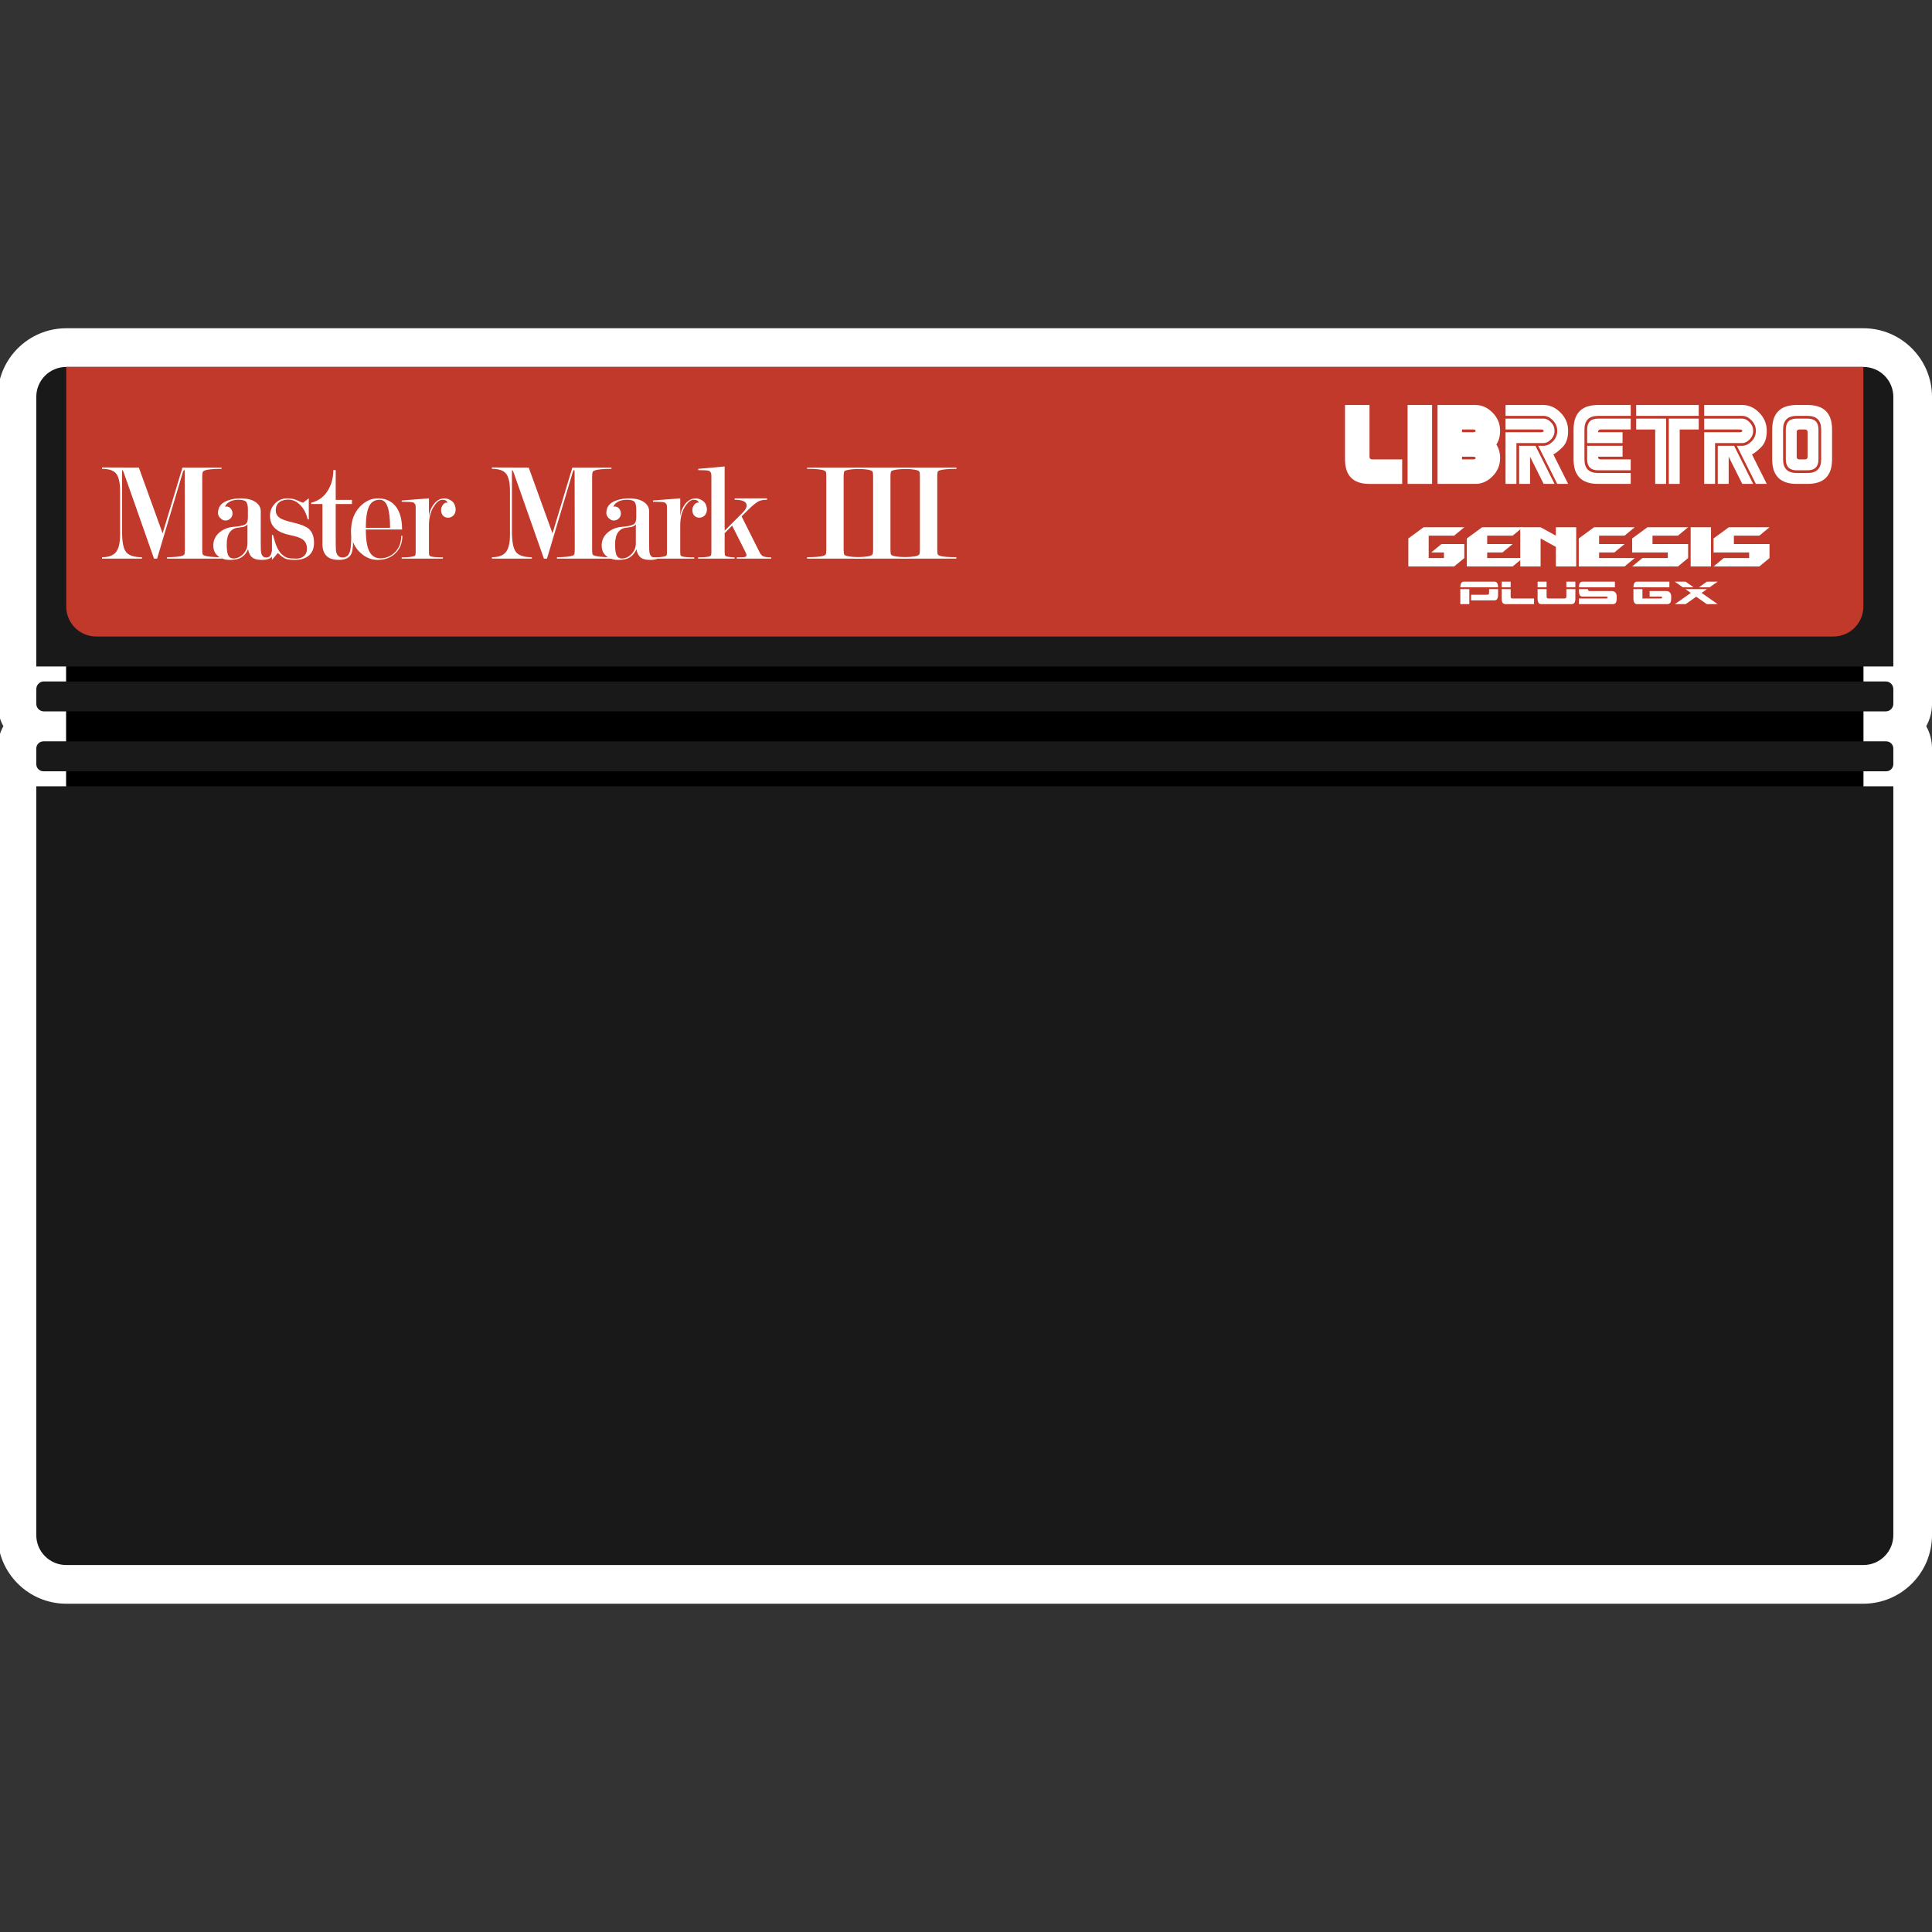<?xml version="1.0" encoding="UTF-8" standalone="no"?>
<!-- Created with Inkscape (http://www.inkscape.org/) -->

<svg
   xmlns:dc="http://purl.org/dc/elements/1.1/"
   xmlns:cc="http://creativecommons.org/ns#"
   xmlns:rdf="http://www.w3.org/1999/02/22-rdf-syntax-ns#"
   xmlns:svg="http://www.w3.org/2000/svg"
   xmlns="http://www.w3.org/2000/svg"
   xmlns:sodipodi="http://sodipodi.sourceforge.net/DTD/sodipodi-0.dtd"
   xmlns:inkscape="http://www.inkscape.org/namespaces/inkscape"
   id="svg66952"
   version="1.1"
   inkscape:version="0.48.5 r10040"
   width="256"
   height="256"
   xml:space="preserve"
   sodipodi:docname="Sega - Master System - Mark III-content.svg"
   inkscape:export-filename="/Users/margetts/Desktop/BAXY RetroActive/png_marked/Sega - Master System - Mark III-content.png"
   inkscape:export-xdpi="90.099998"
   inkscape:export-ydpi="90.099998"><rect width="100%" height="100%" fill="#333333" stroke="none"/><defs
     id="defs66956"><clipPath
       clipPathUnits="userSpaceOnUse"
       id="clipPath66966"><path
         d="M 0,128 128,128 128,0 0,0 0,128 z"
         id="path66968"
         inkscape:connector-curvature="0" /></clipPath></defs><sodipodi:namedview
     pagecolor="#ffffff"
     bordercolor="#666666"
     borderopacity="1"
     objecttolerance="10"
     gridtolerance="10"
     guidetolerance="10"
     inkscape:pageopacity="0"
     inkscape:pageshadow="2"
     inkscape:window-width="1676"
     inkscape:window-height="1005"
     id="namedview66954"
     showgrid="false"
     inkscape:zoom="5.23125"
     inkscape:cx="56.009558"
     inkscape:cy="80"
     inkscape:window-x="4"
     inkscape:window-y="1"
     inkscape:window-maximized="1"
     inkscape:current-layer="g66960" /><g
     id="g66960"
     inkscape:groupmode="layer"
     inkscape:label="Sega - Master System - Mark III-content"
     transform="matrix(1.25,0,0,-1.25,0,256)"><g
       id="g66962"
       transform="matrix(1.602,0,0,1.602,0,-0.164)"><g
         id="g66964"
         clip-path="url(#clipPath66966)"><g
           id="g66970"
           transform="translate(123.299,106.222)"><path
             d="m 0,0 -1.982,0 -114.952,0 -1.982,0 c -2.504,0 -4.542,-2.037 -4.542,-4.542 l 0,-17.837 0,-2.56 0.001,0 c 0.015,-0.504 0.152,-0.978 0.382,-1.393 -0.235,-0.421 -0.372,-0.902 -0.382,-1.415 l -0.001,0 0,-0.06 0,-1.036 0,-1.464 0,-49.548 c 0,-2.505 2.038,-4.542 4.542,-4.542 l 118.916,0 c 2.505,0 4.542,2.037 4.542,4.542 l 0,49.548 0,1.464 0,1.036 0,0.06 -10e-4,0 c -0.01,0.513 -0.147,0.994 -0.382,1.415 0.23,0.415 0.367,0.889 0.382,1.393 l 10e-4,0 0,2.56 0,17.837 C 4.542,-2.037 2.505,0 0,0"
             style="fill:#ffffff;fill-opacity:1;fill-rule:nonzero;stroke:none"
             id="path66972"
             inkscape:connector-curvature="0" /></g><g
           id="g66974"
           transform="translate(4.383,103.662)"><path
             d="m 0,0 c -1.098,0 -1.982,-0.884 -1.982,-1.982 l 0,-17.837 1.982,0 0,-7.928 -1.982,0 0,-49.548 c 0,-1.098 0.884,-1.982 1.982,-1.982 l 118.916,0 c 1.098,0 1.982,0.884 1.982,1.982 l 0,49.548 -1.982,0 0,7.928 1.982,0 0,17.837 c 0,1.098 -0.884,1.982 -1.982,1.982 L 0,0 z"
             style="fill:#191919;fill-opacity:1;fill-rule:nonzero;stroke:none"
             id="path66976"
             inkscape:connector-curvature="0" /></g><path
           d="m 4.383,83.842 118.916,0 0,-7.928 -118.916,0 0,7.928 z"
           style="fill:#000000;fill-opacity:1;fill-rule:nonzero;stroke:none"
           id="path66978"
           inkscape:connector-curvature="0" /><g
           id="g66980"
           transform="translate(2.905,82.852)"><path
             d="m 0,0 121.873,0 c 0.278,0 0.504,-0.225 0.504,-0.503 l 0,-0.976 c 0,-0.278 -0.226,-0.503 -0.504,-0.503 L 0,-1.982 c -0.278,0 -0.503,0.225 -0.503,0.503 l 0,0.976 C -0.503,-0.225 -0.278,0 0,0"
             style="fill:#191919;fill-opacity:1;fill-rule:nonzero;stroke:none"
             id="path66982"
             inkscape:connector-curvature="0" /></g><g
           id="g66984"
           transform="translate(2.874,78.888)"><path
             d="m 0,0 121.934,0 c 0.261,0 0.473,-0.212 0.473,-0.473 l 0,-1.036 c 0,-0.261 -0.212,-0.473 -0.473,-0.473 L 0,-1.982 c -0.261,0 -0.473,0.212 -0.473,0.473 l 0,1.036 C -0.473,-0.212 -0.261,0 0,0"
             style="fill:#191919;fill-opacity:1;fill-rule:nonzero;stroke:none"
             id="path66986"
             inkscape:connector-curvature="0" /></g><g
           id="g66988"
           transform="translate(121.317,103.662)"><path
             d="m 0,0 -114.952,0 -1.982,0 0,-1.982 0,-13.873 c 0,-1.095 0.887,-1.982 1.982,-1.982 l 114.952,0 c 1.095,0 1.982,0.887 1.982,1.982 l 0,13.873 L 1.982,0 0,0 z"
             style="fill:#c0392b;fill-opacity:1;fill-rule:nonzero;stroke:none"
             id="path66990"
             inkscape:connector-curvature="0" /></g><g
           id="g66992"
           transform="translate(102.863,95.923)"><path
             d="m 0,0 -0.72,0 -0.9,1.8 0,-1.8 -0.721,0 0,2.521 1.081,0 L 0,0 z M 0,3.511 C 0,3.287 -0.079,3.096 -0.237,2.938 -0.395,2.78 -0.556,2.701 -0.72,2.701 l -1.801,0 0,-2.701 -0.72,0 0,3.421 2.341,0 c 0.12,0 0.18,0.03 0.18,0.09 0,0.06 -0.06,0.09 -0.18,0.09 l -2.341,0 0,0.72 2.521,0 c 0.164,0 0.325,-0.08 0.483,-0.24 C -0.079,3.921 0,3.731 0,3.511 m 0.9,0 C 0.9,3.039 0.779,2.682 0.537,2.44 0.295,2.197 0.09,2.034 -0.078,1.95 L 0.9,0 0.18,0 l -1.26,2.521 0.36,0 c 0.212,0 0.415,0.097 0.609,0.291 0.194,0.194 0.291,0.427 0.291,0.699 0,0.268 -0.097,0.5 -0.291,0.696 -0.194,0.196 -0.397,0.294 -0.609,0.294 l -2.521,0 0,0.72 2.521,0 c 0.412,0 0.785,-0.168 1.119,-0.504 C 0.733,4.381 0.9,3.979 0.9,3.511"
             style="fill:#ffffff;fill-opacity:1;fill-rule:nonzero;stroke:none"
             id="path66994"
             inkscape:connector-curvature="0" /></g><g
           id="g66996"
           transform="translate(104.123,99.524)"><path
             d="m 0,0 c 0,1.08 0.54,1.62 1.62,1.62 l 2.161,0 0,-0.72 -2.161,0 C 1.02,0.9 0.72,0.6 0.72,0 l 0,-1.98 c 0,-0.601 0.3,-0.901 0.9,-0.901 l 2.161,0 0,-0.72 -2.161,0 C 0.54,-3.601 0,-3.061 0,-1.98 L 0,0 z"
             style="fill:#ffffff;fill-opacity:1;fill-rule:nonzero;stroke:none"
             id="path66998"
             inkscape:connector-curvature="0" /></g><g
           id="g67000"
           transform="translate(105.023,98.624)"><path
             d="m 0,0 0,0.9 c 0,0.48 0.24,0.72 0.72,0.72 l 2.161,0 0,-0.72 -1.981,0 C 0.78,0.9 0.72,0.84 0.72,0.72 l 1.621,0 L 2.341,0 0,0 z"
             style="fill:#ffffff;fill-opacity:1;fill-rule:nonzero;stroke:none"
             id="path67002"
             inkscape:connector-curvature="0" /></g><g
           id="g67004"
           transform="translate(105.023,98.443)"><path
             d="m 0,0 2.341,0 0,-0.72 -1.621,0 c 0,-0.12 0.06,-0.18 0.18,-0.18 l 1.981,0 0,-0.72 -2.161,0 C 0.24,-1.62 0,-1.38 0,-0.9 L 0,0 z"
             style="fill:#ffffff;fill-opacity:1;fill-rule:nonzero;stroke:none"
             id="path67006"
             inkscape:connector-curvature="0" /></g><g
           id="g67008"
           transform="translate(110.425,100.244)"><path
             d="m 0,0 1.98,0 0,-0.72 -1.26,0 0,-3.601 -0.72,0 L 0,0 z m -0.18,0 0,-4.321 -0.72,0 0,3.601 -1.261,0 0,0.72 1.981,0 z m 2.16,0.18 -4.141,0 0,0.72 4.141,0 0,-0.72 z"
             style="fill:#ffffff;fill-opacity:1;fill-rule:nonzero;stroke:none"
             id="path67010"
             inkscape:connector-curvature="0" /></g><g
           id="g67012"
           transform="translate(116.006,95.923)"><path
             d="m 0,0 -0.72,0 -0.9,1.8 0,-1.8 -0.721,0 0,2.521 1.081,0 L 0,0 z M 0,3.511 C 0,3.287 -0.079,3.096 -0.237,2.938 -0.395,2.78 -0.556,2.701 -0.72,2.701 l -1.801,0 0,-2.701 -0.72,0 0,3.421 2.341,0 c 0.12,0 0.18,0.03 0.18,0.09 0,0.06 -0.06,0.09 -0.18,0.09 l -2.341,0 0,0.72 2.521,0 c 0.164,0 0.325,-0.08 0.483,-0.24 C -0.079,3.921 0,3.731 0,3.511 m 0.9,0 C 0.9,3.039 0.779,2.682 0.537,2.44 0.295,2.197 0.09,2.034 -0.078,1.95 L 0.9,0 0.18,0 l -1.26,2.521 0.36,0 c 0.212,0 0.415,0.097 0.609,0.291 0.194,0.194 0.291,0.427 0.291,0.699 0,0.268 -0.097,0.5 -0.291,0.696 -0.194,0.196 -0.397,0.294 -0.609,0.294 l -2.521,0 0,0.72 2.521,0 c 0.412,0 0.785,-0.168 1.119,-0.504 C 0.733,4.381 0.9,3.979 0.9,3.511"
             style="fill:#ffffff;fill-opacity:1;fill-rule:nonzero;stroke:none"
             id="path67014"
             inkscape:connector-curvature="0" /></g><g
           id="g67016"
           transform="translate(119.607,99.344)"><path
             d="m 0,0 c 0,0.12 -0.06,0.18 -0.18,0.18 l -0.36,0 C -0.66,0.18 -0.72,0.12 -0.72,0 l 0,-1.62 c 0,-0.12 0.06,-0.18 0.18,-0.18 l 0.36,0 C -0.06,-1.8 0,-1.74 0,-1.62 L 0,0 z m 0.72,0.18 0,-1.98 C 0.72,-2.281 0.48,-2.521 0,-2.521 l -0.72,0 c -0.48,0 -0.72,0.24 -0.72,0.721 l 0,1.98 c 0,0.48 0.24,0.72 0.72,0.72 L 0,0.9 c 0.48,0 0.72,-0.24 0.72,-0.72 m 0.18,0 c 0,0.6 -0.3,0.9 -0.9,0.9 l -0.72,0 c -0.6,0 -0.9,-0.3 -0.9,-0.9 l 0,-1.98 c 0,-0.601 0.3,-0.901 0.9,-0.901 l 0.72,0 c 0.6,0 0.9,0.3 0.9,0.901 l 0,1.98 z m 0.72,0 0,-1.98 C 1.62,-2.881 1.08,-3.421 0,-3.421 l -0.72,0 c -1.08,0 -1.621,0.54 -1.621,1.621 l 0,1.98 c 0,1.08 0.541,1.62 1.621,1.62 L 0,1.8 c 1.08,0 1.62,-0.54 1.62,-1.62"
             style="fill:#ffffff;fill-opacity:1;fill-rule:nonzero;stroke:none"
             id="path67018"
             inkscape:connector-curvature="0" /></g><g
           id="g67020"
           transform="translate(89.786,97.133)"><path
             d="M 0,0 C -0.006,0.016 -0.009,0.033 -0.014,0.05 L 0,0.05 0,0 z m 1.014,0.41 c -0.12,0 -0.18,0.06 -0.18,0.18 l 0,3.421 -1.62,0 0,-3.601 c 0,-1.081 0.54,-1.621 1.62,-1.621 l 2.161,0 0,1.621 -1.981,0 z"
             style="fill:#ffffff;fill-opacity:1;fill-rule:nonzero;stroke:none"
             id="path67022"
             inkscape:connector-curvature="0" /></g><path
           d="m 93.141,95.923 1.62,0 0,5.221 -1.62,0 0,-5.221 z"
           style="fill:#ffffff;fill-opacity:1;fill-rule:nonzero;stroke:none"
           id="path67024"
           inkscape:connector-curvature="0" /><g
           id="g67026"
           transform="translate(97.462,99.344)"><path
             d="m 0,0 -0.72,0 0,0.18 0.72,0 C 0.12,0.18 0.18,0.15 0.18,0.09 0.18,0.03 0.12,0 0,0 m 0,-1.8 -0.72,0 0,0.18 0.72,0 c 0.12,0 0.18,-0.03 0.18,-0.09 C 0.18,-1.77 0.12,-1.8 0,-1.8 M 1.8,0.09 C 1.8,0.558 1.633,0.96 1.299,1.296 0.965,1.632 0.592,1.8 0.18,1.8 l -2.521,0 0,-5.221 2.521,0 c 0.412,0 0.785,0.168 1.119,0.504 0.334,0.336 0.501,0.739 0.501,1.207 0,0.34 -0.082,0.638 -0.246,0.894 C 1.718,-0.56 1.8,-0.258 1.8,0.09"
             style="fill:#ffffff;fill-opacity:1;fill-rule:nonzero;stroke:none"
             id="path67028"
             inkscape:connector-curvature="0" /></g><g
           id="g67030"
           transform="translate(9.187,97.003)"><path
             d="M 0,0 1.573,-4.352 2.886,0 l 2.587,0 0,-0.084 c -0.566,0 -0.94,-0.038 -1.121,-0.112 C 4.29,-0.222 4.253,-0.247 4.24,-0.272 4.209,-0.328 4.194,-0.44 4.194,-0.609 l 0,-4.797 c 0,-0.188 0.012,-0.303 0.037,-0.347 0.012,-0.025 0.058,-0.052 0.135,-0.079 0.078,-0.029 0.214,-0.052 0.407,-0.071 0.192,-0.019 0.426,-0.028 0.7,-0.028 l 0,-0.093 -3.605,0 0,0.093 c 0.224,0 0.431,0.009 0.621,0.028 0.19,0.019 0.321,0.042 0.392,0.07 0.072,0.028 0.114,0.055 0.127,0.08 0.024,0.05 0.037,0.165 0.037,0.346 l -0.009,5.089 c 0,0.106 -0.013,0.159 -0.038,0.159 -0.025,0 -0.053,-0.047 -0.084,-0.14 l -1.705,-5.725 -0.205,0 -2.013,5.725 -0.074,0.14 c -0.019,0 -0.028,-0.053 -0.028,-0.159 l 0,-3.913 c 0,-0.691 0.091,-1.147 0.275,-1.368 0.184,-0.221 0.531,-0.332 1.042,-0.332 l 0,-0.093 -2.643,0 0,0.093 c 0.435,0 0.744,0.112 0.924,0.337 0.181,0.225 0.271,0.607 0.271,1.144 l 0,2.895 c 0,0.549 -0.084,0.932 -0.252,1.148 -0.168,0.215 -0.483,0.323 -0.943,0.323 l 0,0.093 L 0,0 z"
             style="fill:#ffffff;fill-opacity:1;fill-rule:nonzero;stroke:none"
             id="path67032"
             inkscape:connector-curvature="0" /></g><g
           id="g67034"
           transform="translate(16.375,92.001)"><path
             d="M 0,0 0,1.248 C -0.074,1.148 -0.185,1.087 -0.331,1.066 -0.478,1.044 -0.619,1.023 -0.757,1.004 -0.937,0.961 -1.08,0.861 -1.186,0.704 -1.311,0.516 -1.373,0.253 -1.373,-0.084 c 0,-0.363 0.036,-0.609 0.108,-0.737 0.071,-0.128 0.185,-0.192 0.34,-0.192 0.237,0 0.45,0.098 0.64,0.295 C -0.095,-0.521 0,-0.282 0,0 m 0.028,1.69 0,0.544 c 0,0.25 -0.04,0.419 -0.119,0.506 -0.08,0.088 -0.251,0.132 -0.514,0.132 -0.214,0 -0.402,-0.042 -0.563,-0.124 -0.161,-0.083 -0.267,-0.194 -0.317,-0.334 0.025,0.006 0.056,0.01 0.093,0.01 0.119,0 0.215,-0.047 0.29,-0.14 0.075,-0.094 0.112,-0.2 0.112,-0.318 0,-0.137 -0.047,-0.249 -0.141,-0.336 -0.095,-0.087 -0.205,-0.131 -0.331,-0.131 -0.081,0 -0.154,0.022 -0.217,0.066 -0.182,0.118 -0.273,0.267 -0.273,0.448 0,0.087 0.019,0.187 0.056,0.299 0.087,0.243 0.305,0.42 0.654,0.532 0.249,0.081 0.501,0.121 0.756,0.121 0.461,0 0.81,-0.087 1.047,-0.261 C 0.772,2.549 0.878,2.353 0.878,2.117 l 0,-2.058 c 0,-0.373 0.009,-0.603 0.028,-0.69 0.043,-0.212 0.155,-0.317 0.336,-0.317 0.162,0 0.271,0.083 0.327,0.251 0.056,0.167 0.19,0.67 0.196,0.552 0,-0.361 -0.044,-0.604 -0.131,-0.728 -0.113,-0.156 -0.342,-0.234 -0.686,-0.234 -0.269,0 -0.469,0.047 -0.601,0.139 -0.156,0.111 -0.26,0.3 -0.31,0.565 -0.13,-0.303 -0.327,-0.506 -0.588,-0.611 -0.156,-0.062 -0.364,-0.093 -0.626,-0.093 -0.261,0 -0.489,0.063 -0.681,0.187 -0.268,0.169 -0.402,0.424 -0.402,0.767 0,0.337 0.13,0.62 0.391,0.851 0.26,0.225 0.576,0.352 0.948,0.384 0.372,0.031 0.623,0.08 0.754,0.149 0.13,0.069 0.195,0.221 0.195,0.459"
             style="fill:#ffffff;fill-opacity:1;fill-rule:nonzero;stroke:none"
             id="path67036"
             inkscape:connector-curvature="0" /></g><g
           id="g67038"
           transform="translate(20.05,94.677)"><path
             d="m 0,0 c 0.243,0.181 0.371,0.277 0.383,0.29 l 0,-1.401 -0.075,0.018 c -0.087,0.374 -0.243,0.679 -0.467,0.916 -0.243,0.255 -0.51,0.383 -0.803,0.383 -0.224,0 -0.408,-0.044 -0.551,-0.131 -0.193,-0.119 -0.289,-0.315 -0.289,-0.589 0,-0.224 0.105,-0.398 0.316,-0.523 0.149,-0.087 0.446,-0.183 0.893,-0.289 0.447,-0.106 0.76,-0.231 0.94,-0.374 0.254,-0.199 0.382,-0.517 0.382,-0.952 0,-0.405 -0.138,-0.704 -0.412,-0.897 -0.217,-0.155 -0.491,-0.233 -0.821,-0.233 -0.274,0 -0.47,0.018 -0.589,0.055 -0.174,0.057 -0.364,0.19 -0.57,0.402 -0.249,-0.292 -0.379,-0.445 -0.392,-0.457 l 0,1.653 0.066,0 c 0.106,-0.386 0.193,-0.654 0.262,-0.804 0.094,-0.205 0.194,-0.358 0.3,-0.457 0.144,-0.137 0.28,-0.223 0.408,-0.257 0.128,-0.034 0.321,-0.051 0.577,-0.051 0.194,0 0.353,0.049 0.478,0.149 0.151,0.118 0.225,0.286 0.225,0.504 0,0.281 -0.099,0.489 -0.299,0.626 -0.157,0.106 -0.433,0.199 -0.83,0.28 -0.397,0.081 -0.705,0.212 -0.924,0.392 -0.262,0.219 -0.394,0.508 -0.394,0.869 0,0.324 0.111,0.599 0.332,0.827 0.221,0.227 0.49,0.341 0.808,0.341 0.243,0 0.454,-0.041 0.635,-0.122 C -0.174,0.062 -0.037,0.006 0,0"
             style="fill:#ffffff;fill-opacity:1;fill-rule:nonzero;stroke:none"
             id="path67040"
             inkscape:connector-curvature="0" /></g><g
           id="g67042"
           transform="translate(23.353,92.968)"><path
             d="m 0,0 0,-0.43 c 0,-0.143 0.003,-0.28 0.01,-0.411 0,-0.436 -0.05,-0.735 -0.15,-0.896 -0.137,-0.224 -0.402,-0.336 -0.794,-0.336 -0.373,0 -0.648,0.09 -0.822,0.271 -0.174,0.18 -0.261,0.438 -0.261,0.774 l 0,2.653 -0.747,0 0,0.084 c 0.51,0.125 0.895,0.422 1.154,0.891 0.208,0.375 0.312,0.797 0.312,1.266 l 0.159,0 0,-1.97 1.074,0 0,-0.271 -1.074,0 0,-2.534 c 0,-0.335 0.012,-0.553 0.036,-0.652 0.061,-0.236 0.199,-0.354 0.413,-0.354 0.251,0 0.416,0.136 0.495,0.409 0.056,0.186 0.083,0.539 0.083,1.06 L -0.112,0 0,0 z"
             style="fill:#ffffff;fill-opacity:1;fill-rule:nonzero;stroke:none"
             id="path67044"
             inkscape:connector-curvature="0" /></g><g
           id="g67046"
           transform="translate(25.812,93.015)"><path
             d="M 0,0 C 0,0.603 -0.054,1.064 -0.161,1.382 -0.269,1.699 -0.443,1.858 -0.683,1.858 -1.021,1.858 -1.26,1.707 -1.398,1.406 -1.537,1.104 -1.606,0.635 -1.606,0 L 0,0 z m -1.606,-0.112 c 0,-0.67 0.079,-1.155 0.238,-1.455 0.159,-0.3 0.4,-0.451 0.724,-0.451 0.342,0 0.644,0.116 0.906,0.348 0.317,0.282 0.476,0.664 0.476,1.147 l 0.074,0 c 0,-0.467 -0.149,-0.85 -0.448,-1.149 -0.299,-0.299 -0.697,-0.448 -1.195,-0.448 -0.417,0 -0.797,0.159 -1.139,0.476 -0.405,0.374 -0.608,0.862 -0.608,1.467 0,0.653 0.2,1.186 0.598,1.596 0.349,0.355 0.741,0.533 1.177,0.533 0.405,0 0.741,-0.118 1.009,-0.355 0.392,-0.349 0.588,-0.919 0.588,-1.709 l -2.4,0 z"
             style="fill:#ffffff;fill-opacity:1;fill-rule:nonzero;stroke:none"
             id="path67048"
             inkscape:connector-curvature="0" /></g><g
           id="g67050"
           transform="translate(27.506,94.347)"><path
             d="M 0,0 C 0,0.125 -0.013,0.204 -0.038,0.235 -0.081,0.298 -0.122,0.336 -0.159,0.348 -0.271,0.38 -0.526,0.395 -0.925,0.395 l 0,0.084 1.803,0.14 0,-1.186 C 0.903,-0.312 0.99,-0.072 1.139,0.152 1.345,0.464 1.603,0.619 1.915,0.619 2.033,0.619 2.16,0.58 2.297,0.503 2.434,0.425 2.526,0.327 2.573,0.209 2.62,0.09 2.643,-0.016 2.643,-0.109 2.643,-0.358 2.539,-0.529 2.331,-0.623 2.281,-0.648 2.215,-0.66 2.133,-0.66 c -0.125,0 -0.232,0.043 -0.32,0.131 -0.088,0.087 -0.132,0.217 -0.132,0.392 0,0.112 0.042,0.224 0.127,0.336 C 1.893,0.311 1.992,0.355 2.105,0.33 2.068,0.461 1.956,0.526 1.771,0.526 1.591,0.526 1.411,0.394 1.231,0.132 0.996,-0.206 0.878,-0.641 0.878,-1.173 l 0,-1.746 c 0,-0.125 0.009,-0.206 0.028,-0.244 0.012,-0.018 0.04,-0.037 0.084,-0.056 0.131,-0.044 0.401,-0.066 0.812,-0.066 l 0,-0.084 -2.727,0 0,0.084 c 0.181,0 0.344,0.007 0.491,0.019 0.146,0.013 0.272,0.038 0.378,0.076 C -0.019,-3.159 0,-3.068 0,-2.917 L 0,0 z"
             style="fill:#ffffff;fill-opacity:1;fill-rule:nonzero;stroke:none"
             id="path67052"
             inkscape:connector-curvature="0" /></g><g
           id="g67054"
           transform="translate(34.986,97.003)"><path
             d="M 0,0 1.573,-4.352 2.886,0 l 2.587,0 0,-0.084 c -0.567,0 -0.94,-0.038 -1.121,-0.112 C 4.29,-0.222 4.252,-0.247 4.24,-0.272 4.209,-0.328 4.194,-0.44 4.194,-0.609 l 0,-4.797 c 0,-0.188 0.012,-0.303 0.037,-0.347 0.012,-0.025 0.057,-0.052 0.135,-0.079 0.078,-0.029 0.213,-0.052 0.406,-0.071 0.193,-0.019 0.427,-0.028 0.701,-0.028 l 0,-0.093 -3.605,0 0,0.093 c 0.224,0 0.431,0.009 0.621,0.028 0.19,0.019 0.321,0.042 0.392,0.07 0.072,0.028 0.114,0.055 0.127,0.08 0.025,0.05 0.037,0.165 0.037,0.346 l -0.009,5.089 c 0,0.106 -0.013,0.159 -0.038,0.159 -0.025,0 -0.053,-0.047 -0.084,-0.14 l -1.705,-5.725 -0.205,0 -2.013,5.725 -0.074,0.14 c -0.019,0 -0.028,-0.053 -0.028,-0.159 l 0,-3.913 c 0,-0.691 0.091,-1.147 0.276,-1.368 0.183,-0.221 0.53,-0.332 1.041,-0.332 l 0,-0.093 -2.643,0 0,0.093 c 0.435,0 0.744,0.112 0.924,0.337 0.181,0.225 0.271,0.607 0.271,1.144 l 0,2.895 c 0,0.549 -0.084,0.932 -0.252,1.148 -0.168,0.215 -0.483,0.323 -0.943,0.323 l 0,0.093 L 0,0 z"
             style="fill:#ffffff;fill-opacity:1;fill-rule:nonzero;stroke:none"
             id="path67056"
             inkscape:connector-curvature="0" /></g><g
           id="g67058"
           transform="translate(42.073,92.001)"><path
             d="M 0,0 0,1.248 C -0.074,1.148 -0.185,1.087 -0.331,1.066 -0.478,1.044 -0.619,1.023 -0.756,1.004 -0.937,0.961 -1.08,0.861 -1.186,0.704 -1.31,0.516 -1.373,0.253 -1.373,-0.084 c 0,-0.363 0.036,-0.609 0.108,-0.737 0.071,-0.128 0.185,-0.192 0.341,-0.192 0.236,0 0.449,0.098 0.639,0.295 C -0.095,-0.521 0,-0.282 0,0 m 0.028,1.69 0,0.544 c 0,0.25 -0.039,0.419 -0.119,0.506 -0.08,0.088 -0.251,0.132 -0.514,0.132 -0.214,0 -0.401,-0.042 -0.563,-0.124 -0.161,-0.083 -0.267,-0.194 -0.317,-0.334 0.025,0.006 0.056,0.01 0.093,0.01 0.119,0 0.215,-0.047 0.29,-0.14 0.074,-0.094 0.112,-0.2 0.112,-0.318 0,-0.137 -0.047,-0.249 -0.142,-0.336 -0.094,-0.087 -0.204,-0.131 -0.33,-0.131 -0.082,0 -0.154,0.022 -0.216,0.066 -0.183,0.118 -0.274,0.267 -0.274,0.448 0,0.087 0.018,0.187 0.056,0.299 0.087,0.243 0.305,0.42 0.654,0.532 0.249,0.081 0.501,0.121 0.756,0.121 0.461,0 0.81,-0.087 1.046,-0.261 C 0.772,2.549 0.878,2.353 0.878,2.117 l 0,-2.058 c 0,-0.373 0.009,-0.603 0.028,-0.69 0.043,-0.212 0.156,-0.317 0.336,-0.317 0.162,0 0.292,-0.03 0.219,-0.066 -0.125,-0.062 -0.296,-0.093 -0.512,-0.093 -0.27,0 -0.47,0.047 -0.602,0.139 -0.156,0.111 -0.26,0.3 -0.31,0.565 -0.13,-0.303 -0.327,-0.506 -0.588,-0.611 -0.156,-0.062 -0.364,-0.093 -0.626,-0.093 -0.261,0 -0.488,0.063 -0.681,0.187 -0.269,0.169 -0.402,0.424 -0.402,0.767 0,0.337 0.13,0.62 0.39,0.851 0.261,0.225 0.577,0.352 0.95,0.384 0.371,0.031 0.623,0.08 0.753,0.149 0.13,0.069 0.195,0.221 0.195,0.459"
             style="fill:#ffffff;fill-opacity:1;fill-rule:nonzero;stroke:none"
             id="path67060"
             inkscape:connector-curvature="0" /></g><g
           id="g67062"
           transform="translate(44.133,94.347)"><path
             d="M 0,0 C 0,0.125 -0.012,0.204 -0.037,0.235 -0.081,0.298 -0.121,0.336 -0.159,0.348 -0.271,0.38 -0.526,0.395 -0.924,0.395 l 0,0.084 1.802,0.14 0,-1.186 C 0.903,-0.312 0.99,-0.072 1.139,0.152 1.345,0.464 1.604,0.619 1.915,0.619 2.033,0.619 2.161,0.58 2.298,0.503 2.434,0.425 2.526,0.327 2.574,0.209 2.62,0.09 2.643,-0.016 2.643,-0.109 2.643,-0.358 2.539,-0.529 2.332,-0.623 2.282,-0.648 2.216,-0.66 2.134,-0.66 c -0.126,0 -0.232,0.043 -0.321,0.131 -0.088,0.087 -0.132,0.217 -0.132,0.392 0,0.112 0.043,0.224 0.128,0.336 C 1.893,0.311 1.992,0.355 2.105,0.33 2.068,0.461 1.957,0.526 1.771,0.526 1.591,0.526 1.411,0.394 1.231,0.132 0.996,-0.206 0.878,-0.641 0.878,-1.173 l 0,-1.746 c 0,-0.125 0.01,-0.206 0.028,-0.244 0.013,-0.018 0.04,-0.037 0.084,-0.056 0.131,-0.044 0.402,-0.066 0.813,-0.066 l 0,-0.084 -2.727,0 0,0.084 c 0.18,0 0.343,0.007 0.49,0.019 0.146,0.013 0.272,0.038 0.379,0.076 C -0.018,-3.159 0,-3.068 0,-2.917 L 0,0 z"
             style="fill:#ffffff;fill-opacity:1;fill-rule:nonzero;stroke:none"
             id="path67064"
             inkscape:connector-curvature="0" /></g><g
           id="g67066"
           transform="translate(47.95,92.66)"><path
             d="M 0,0 0,-1.231 C 0,-1.356 0.009,-1.438 0.028,-1.475 0.04,-1.494 0.07,-1.513 0.117,-1.532 0.163,-1.55 0.245,-1.566 0.364,-1.578 0.483,-1.591 0.579,-1.597 0.654,-1.597 l 0,-0.084 -2.41,0 0,0.084 c 0.373,0 0.626,0.021 0.757,0.065 l 0.065,0.029 c 0.037,0.031 0.056,0.121 0.056,0.271 l 0,5.004 c 0,0.125 -0.019,0.214 -0.056,0.267 -0.037,0.053 -0.072,0.082 -0.103,0.089 -0.099,0.031 -0.336,0.047 -0.71,0.047 l 0,0.084 L 0,4.417 0,0.168 1.177,1.346 c 0.187,0.182 0.28,0.346 0.28,0.49 0,0.12 -0.065,0.212 -0.196,0.278 C 1.13,2.18 0.93,2.213 0.663,2.213 l 0,0.094 2.139,0 0,-0.094 C 2.565,2.213 2.38,2.179 2.246,2.11 2.112,2.041 1.93,1.9 1.699,1.688 L 1.12,1.115 2.316,-1.269 C 2.384,-1.406 2.47,-1.496 2.573,-1.536 2.675,-1.577 2.846,-1.597 3.082,-1.597 l 0,-0.084 -2.279,0 0,0.084 c 0.206,0 0.364,0.004 0.476,0.014 0.113,0.009 0.169,0.055 0.169,0.136 0,0.037 -0.025,0.107 -0.075,0.207 L 0.495,0.504 0,0 z"
             style="fill:#ffffff;fill-opacity:1;fill-rule:nonzero;stroke:none"
             id="path67068"
             inkscape:connector-curvature="0" /></g><g
           id="g67070"
           transform="translate(55.823,96.413)"><path
             d="M 0,0 0,-4.816 C 0,-4.997 0.013,-5.112 0.038,-5.163 0.05,-5.188 0.087,-5.212 0.15,-5.238 0.33,-5.306 0.701,-5.34 1.261,-5.34 l 0,-0.094 -3.679,0 0,0.094 c 0.267,0 0.499,0.009 0.695,0.027 0.196,0.019 0.33,0.042 0.402,0.071 0.071,0.028 0.118,0.062 0.14,0.103 0.022,0.04 0.033,0.148 0.033,0.323 l 0,4.816 c 0,0.175 -0.013,0.284 -0.038,0.328 -0.013,0.025 -0.053,0.05 -0.121,0.075 -0.181,0.069 -0.551,0.103 -1.111,0.103 l 0,0.084 3.689,0 0,-0.084 C 1.003,0.506 0.771,0.496 0.575,0.478 0.379,0.459 0.24,0.434 0.159,0.403 L 0.065,0.366 C 0.022,0.328 0,0.206 0,0"
             style="fill:#ffffff;fill-opacity:1;fill-rule:nonzero;stroke:none"
             id="path67072"
             inkscape:connector-curvature="0" /></g><g
           id="g67074"
           transform="translate(58.921,96.413)"><path
             d="M 0,0 0,-4.816 C 0,-4.997 0.013,-5.112 0.038,-5.163 0.05,-5.188 0.087,-5.212 0.15,-5.238 0.33,-5.306 0.701,-5.34 1.261,-5.34 l 0,-0.094 -3.679,0 0,0.094 c 0.267,0 0.499,0.009 0.695,0.027 0.196,0.019 0.33,0.042 0.402,0.071 0.071,0.028 0.118,0.062 0.14,0.103 0.022,0.04 0.033,0.148 0.033,0.323 l 0,4.816 c 0,0.175 -0.013,0.284 -0.038,0.328 -0.013,0.025 -0.053,0.05 -0.121,0.075 -0.181,0.069 -0.551,0.103 -1.111,0.103 l 0,0.084 3.689,0 0,-0.084 C 1.003,0.506 0.771,0.496 0.575,0.478 0.378,0.459 0.24,0.434 0.159,0.403 L 0.065,0.366 C 0.022,0.328 0,0.206 0,0"
             style="fill:#ffffff;fill-opacity:1;fill-rule:nonzero;stroke:none"
             id="path67076"
             inkscape:connector-curvature="0" /></g><g
           id="g67078"
           transform="translate(62.018,96.413)"><path
             d="M 0,0 0,-4.816 C 0,-4.997 0.013,-5.112 0.038,-5.163 0.05,-5.188 0.087,-5.212 0.15,-5.238 0.33,-5.306 0.701,-5.34 1.261,-5.34 l 0,-0.094 -3.679,0 0,0.094 c 0.267,0 0.499,0.009 0.695,0.027 0.196,0.019 0.33,0.042 0.402,0.071 0.071,0.028 0.118,0.062 0.14,0.103 0.022,0.04 0.033,0.148 0.033,0.323 l 0,4.816 c 0,0.175 -0.013,0.284 -0.038,0.328 -0.013,0.025 -0.053,0.05 -0.121,0.075 -0.181,0.069 -0.551,0.103 -1.111,0.103 l 0,0.084 3.689,0 0,-0.084 C 1.003,0.506 0.771,0.496 0.575,0.478 0.379,0.459 0.24,0.434 0.159,0.403 L 0.065,0.366 C 0.022,0.328 0,0.206 0,0"
             style="fill:#ffffff;fill-opacity:1;fill-rule:nonzero;stroke:none"
             id="path67080"
             inkscape:connector-curvature="0" /></g><g
           id="g67082"
           transform="translate(97.343,88.216)"><path
             d="m 0,0 0,0.371 1.071,0 c 0.079,0 0.118,0.041 0.118,0.124 l 0,0.248 0.595,0 0,-0.372 C 1.784,0.124 1.705,0 1.546,0 L 0,0 z m -0.714,0.743 0.595,0 0,-0.99 -0.595,0 0,0.99 z m 0,0.123 c 0,0.248 0.08,0.372 0.238,0.372 l 2.022,0 c 0.159,0 0.238,-0.124 0.238,-0.372 l -2.498,0 z"
             style="fill:#ffffff;fill-opacity:1;fill-rule:nonzero;stroke:none"
             id="path67084"
             inkscape:connector-curvature="0" /></g><g
           id="g67086"
           transform="translate(99.603,87.969)"><path
             d="m 0,0 c -0.159,0 -0.238,0.124 -0.238,0.371 l 0,0.619 0.595,0 0,-0.495 c 0,-0.082 0.039,-0.124 0.119,-0.124 l 1.427,0 L 1.903,0 0,0 z m 0.357,1.114 -0.595,0 0,0.372 0.595,0 0,-0.372 z"
             style="fill:#ffffff;fill-opacity:1;fill-rule:nonzero;stroke:none"
             id="path67088"
             inkscape:connector-curvature="0" /></g><path
           d="m 103.646,89.455 0.595,0 0,-0.372 -0.595,0 0,0.372 z m -1.665,-1.486 c -0.158,0 -0.238,0.123 -0.238,0.371 l 0,0.619 0.595,0 0,-0.495 c 0,-0.082 0.04,-0.124 0.119,-0.124 l 1.071,0 c 0.079,0 0.118,0.042 0.118,0.124 l 0,0.495 0.595,0 0,-0.619 c 0,-0.248 -0.079,-0.371 -0.238,-0.371 l -2.022,0 z m 0.357,1.114 -0.595,0 0,0.372 0.595,0 0,-0.372 z"
           style="fill:#ffffff;fill-opacity:1;fill-rule:nonzero;stroke:none"
           id="path67090"
           inkscape:connector-curvature="0" /><g
           id="g67092"
           transform="translate(104.479,88.835)"><path
             d="m 0,0 0,0.124 0.595,0 C 0.595,0.041 0.634,0 0.713,0 l 1.428,0 c 0.238,0 0.357,-0.124 0.357,-0.371 l 0,-0.124 c 0,-0.248 -0.08,-0.372 -0.238,-0.372 l -2.26,0 0,0.372 1.784,0 c 0.079,0 0.119,0.02 0.119,0.062 0,0.041 -0.04,0.062 -0.119,0.062 l -1.546,0 C 0.079,-0.371 0,-0.248 0,0 m 0,0.247 c 0,0.248 0.079,0.372 0.238,0.372 l 2.141,0 0,-0.372 -2.379,0 z"
             style="fill:#ffffff;fill-opacity:1;fill-rule:nonzero;stroke:none"
             id="path67094"
             inkscape:connector-curvature="0" /></g><g
           id="g67096"
           transform="translate(108.084,88.34)"><path
             d="m 0,0 0,0.619 0.595,0 0,-0.619 1.189,0 c 0.079,0 0.119,0.021 0.119,0.062 0,0.041 -0.04,0.062 -0.119,0.062 l -0.714,0 0,0.371 1.071,0 c 0.238,0 0.357,-0.124 0.357,-0.371 L 2.498,0 c 0,-0.248 -0.08,-0.371 -0.238,-0.371 l -2.022,0 C 0.079,-0.371 0,-0.248 0,0 M 0,0.743 C 0,0.99 0.079,1.115 0.238,1.115 l 2.141,0 0,-0.372 -2.379,0 z"
             style="fill:#ffffff;fill-opacity:1;fill-rule:nonzero;stroke:none"
             id="path67098"
             inkscape:connector-curvature="0" /></g><g
           id="g67100"
           transform="translate(112.944,89.454)"><path
             d="m 0,0 0.714,0 -0.531,-0.372 -0.712,0 L 0,0 z m -0.007,-1.486 -0.698,0.49 -0.699,-0.49 -0.713,0 1.055,0.741 -0.355,0.25 1.424,0 -0.356,-0.25 1.056,-0.741 -0.714,0 z m -1.587,1.114 -0.53,0.372 0.713,0 0.529,-0.372 -0.712,0 z"
             style="fill:#ffffff;fill-opacity:1;fill-rule:nonzero;stroke:none"
             id="path67102"
             inkscape:connector-curvature="0" /></g><g
           id="g67104"
           transform="translate(93.19,90.459)"><path
             d="m 0,0 0,1.853 1.01,0.741 2.693,0 -0.674,-0.555 -1.683,0 0,-1.483 1.01,0 0,0.371 -0.841,0 0.673,0.556 1.515,0 0,-0.927 L 3.029,0 0,0 z"
             style="fill:#ffffff;fill-opacity:1;fill-rule:nonzero;stroke:none"
             id="path67106"
             inkscape:connector-curvature="0" /></g><g
           id="g67108"
           transform="translate(97.061,90.459)"><path
             d="m 0,0 0,1.853 1.01,0.741 2.692,0 -0.673,-0.555 -1.683,0 0,-0.556 1.683,0 -0.673,-0.556 -1.01,0 0,-0.371 2.356,0 L 3.029,0 0,0 z"
             style="fill:#ffffff;fill-opacity:1;fill-rule:nonzero;stroke:none"
             id="path67110"
             inkscape:connector-curvature="0" /></g><g
           id="g67112"
           transform="translate(100.595,90.459)"><path
             d="m 0,0 0,2.594 1.346,0 1.01,-0.555 0,0.555 1.346,0 0,-2.594 -1.346,0 0,1.297 L 1.346,1.853 1.346,0 0,0 z"
             style="fill:#ffffff;fill-opacity:1;fill-rule:nonzero;stroke:none"
             id="path67114"
             inkscape:connector-curvature="0" /></g><g
           id="g67116"
           transform="translate(104.466,90.459)"><path
             d="m 0,0 0,1.853 1.01,0.741 2.693,0 -0.674,-0.555 -1.683,0 0,-0.556 1.683,0 -0.673,-0.556 -1.01,0 0,-0.371 2.357,0 L 3.029,0 0,0 z"
             style="fill:#ffffff;fill-opacity:1;fill-rule:nonzero;stroke:none"
             id="path67118"
             inkscape:connector-curvature="0" /></g><g
           id="g67120"
           transform="translate(108,91.386)"><path
             d="m 0,0 0,0.927 1.01,0.741 2.693,0 -0.674,-0.556 -1.683,0 0,-0.556 2.357,0 0,-0.927 -0.674,-0.556 -3.029,0 0.673,0.556 1.683,0 L 2.356,0 0,0 z"
             style="fill:#ffffff;fill-opacity:1;fill-rule:nonzero;stroke:none"
             id="path67122"
             inkscape:connector-curvature="0" /></g><path
           d="m 111.871,93.054 1.346,0 0,-2.594 -1.346,0 0,2.594 z"
           style="fill:#ffffff;fill-opacity:1;fill-rule:nonzero;stroke:none"
           id="path67124"
           inkscape:connector-curvature="0" /><g
           id="g67126"
           transform="translate(113.385,91.386)"><path
             d="m 0,0 0,0.927 1.01,0.741 2.692,0 -0.673,-0.556 -1.683,0 0,-0.556 2.356,0 0,-0.927 -0.673,-0.556 -3.029,0 0.673,0.556 1.683,0 L 2.356,0 0,0 z"
             style="fill:#ffffff;fill-opacity:1;fill-rule:nonzero;stroke:none"
             id="path67128"
             inkscape:connector-curvature="0" /></g></g></g></g></svg>